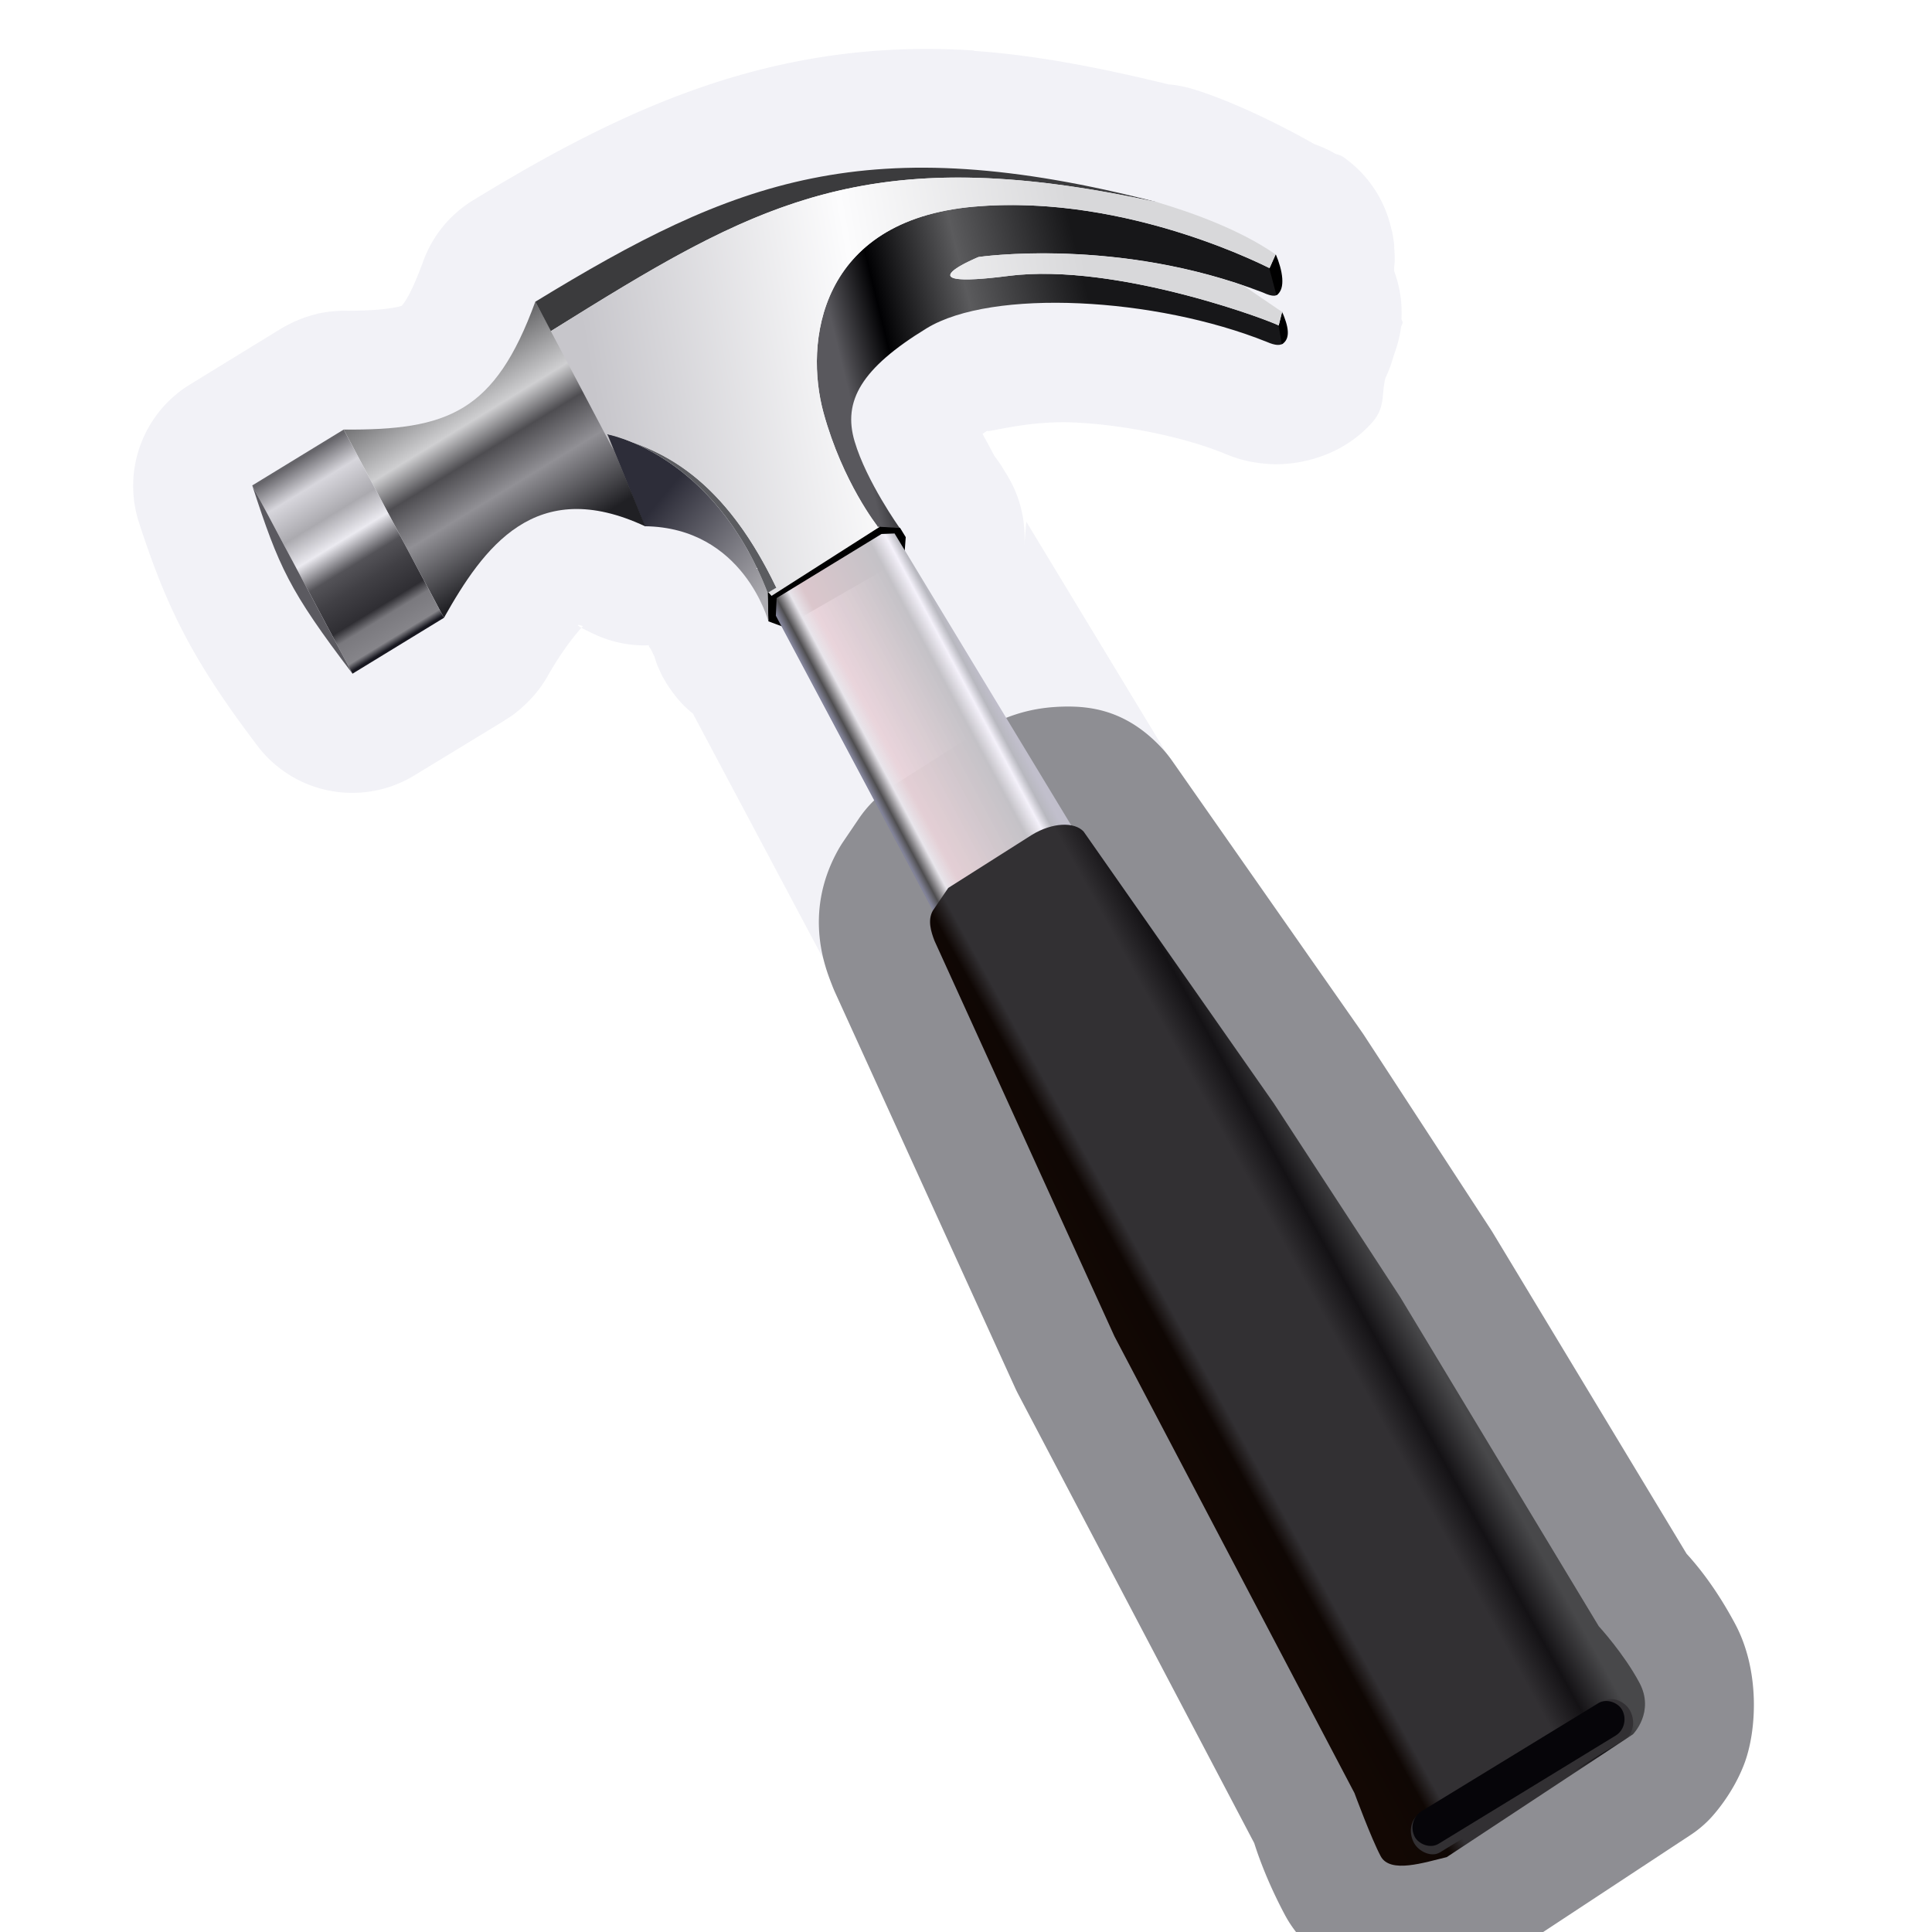 <svg height="16" viewBox="0 0 16 16" width="16" xmlns="http://www.w3.org/2000/svg" xmlns:xlink="http://www.w3.org/1999/xlink"><linearGradient id="a" gradientUnits="userSpaceOnUse" x1="372.07" x2="387.12" y1="947" y2="947"><stop offset="0" stop-color="#828398"/><stop offset=".05" stop-color="#4f4e50"/><stop offset=".14" stop-color="#e8e5eb"/><stop offset=".232" stop-color="#e9d3d9" stop-opacity=".941"/><stop offset=".762" stop-color="#c4c2c7"/><stop offset=".87" stop-color="#f4f1fa"/><stop offset=".934" stop-color="#b8b8bf"/><stop offset="1" stop-color="#c1bfcc"/></linearGradient><linearGradient id="b" gradientUnits="userSpaceOnUse" x1="368.21" x2="394.83" y1="1019" y2="1018.6"><stop offset="0" stop-color="#130804"/><stop offset=".17" stop-color="#0f0704"/><stop offset=".238" stop-color="#323033"/><stop offset=".718" stop-color="#323033"/><stop offset=".848" stop-color="#141215"/><stop offset="1" stop-color="#48484a10e"/></linearGradient><linearGradient id="c" gradientUnits="userSpaceOnUse" x1="367.85" x2="372.25" y1="904.78" y2="918"><stop offset="0" stop-color="#2d2d39"/><stop offset="1" stop-color="#acabb0"/></linearGradient><linearGradient id="d" gradientUnits="userSpaceOnUse" x1="389.51" x2="414.06" y1="902.21" y2="908.79"><stop offset="0" stop-color="#59585d"/><stop offset=".193" stop-color="#010103"/><stop offset=".543" stop-color="#5b5b5d"/><stop offset="1" stop-color="#171719"/></linearGradient><linearGradient id="e" gradientUnits="userSpaceOnUse" x1="-353.82" x2="-353.82" y1="903.4" y2="883.11"><stop offset="0" stop-color="#202024"/><stop offset=".337" stop-color="#919095"/><stop offset=".539" stop-color="#4e4d51"/><stop offset=".695" stop-color="#cfcfd1"/><stop offset="1" stop-color="#69696b"/></linearGradient><linearGradient id="f" gradientUnits="userSpaceOnUse" x1="338.85" x2="338.85" y1="903.66" y2="883.86"><stop offset="0" stop-color="#181820"/><stop offset=".035" stop-color="#86858a"/><stop offset=".141" stop-color="#7a797e"/><stop offset=".196" stop-color="#2f2e33"/><stop offset=".333" stop-color="#414045"/><stop offset=".431" stop-color="#545358"/><stop offset=".561" stop-color="#ebeaf0"/><stop offset=".692" stop-color="#abaaaf"/><stop offset=".86" stop-color="#d7d6dc"/><stop offset="1" stop-color="#66656a"/></linearGradient><linearGradient id="g" gradientUnits="userSpaceOnUse" x1="367.85" x2="415.57" y1="-67.365" y2="-50.845"><stop offset="0" stop-color="#c7c6cb"/><stop offset=".543" stop-color="#fcfcfd"/><stop offset="1" stop-color="#d8d8da"/></linearGradient><filter id="h" color-interpolation-filters="sRGB" height="1.273" width="1.04" x="-.02" y="-.136"><feGaussianBlur stdDeviation=".198"/></filter><g transform="matrix(.072 -.044 .041 .077 -58.082 -49.388)"><g fill-rule="evenodd"><path d="m8.162.016c-1.631-.099-2.86.472-4.131 1.258a.983.983 0 0 0 -.408.504c-.128.358-.19.38-.18.373.01-.006-.096.042-.469.041a.983.983 0 0 0 -.025 0 .983.983 0 0 0 -.025.002.983.983 0 0 0 -.072.006.983.983 0 0 0 -.092.016.983.983 0 0 0 -.004 0 .983.983 0 0 0 -.018.006.983.983 0 0 0 -.07.02.983.983 0 0 0 -.039.014.983.983 0 0 0 -.045.018.983.983 0 0 0 -.08.039.983.983 0 0 0 -.049.027l-.752.467a.983.983 0 0 0 -.416 1.145c.23.694.44 1.125.99 1.842a.983.983 0 0 0 1.297.236l.719-.443.01-.006a.983.983 0 0 0 .023-.016.983.983 0 0 0 .059-.039.983.983 0 0 0 .021-.016.983.983 0 0 0 .012-.01.983.983 0 0 0 .062-.055.983.983 0 0 0 .068-.07.983.983 0 0 0 .121-.17c.143-.258.284-.411.289-.414.005-.003-.145-.045.096.066a.983.983 0 0 0 .406.09c.068-0.0.03-.009.051.018.023.028.051.117.029.037a.983.983 0 0 0 .01.035.983.983 0 0 0 .031.09.983.983 0 0 0 .002.002.983.983 0 0 0 .041.086.983.983 0 0 0 .002.002.983.983 0 0 0 .051.082.983.983 0 0 0 .002.002.983.983 0 0 0 .057.076.983.983 0 0 0 .002.002.983.983 0 0 0 .064.07.983.983 0 0 0 .002.002.983.983 0 0 0 .066.057l1.127 2.094a.983.983 0 0 0 1.678.086l.02-.027.393-.25.143-.035a.983.983 0 0 0 .607-1.469l-1.223-1.998-.016.205a.983.983 0 0 0 -.143-.586l-.047-.076a.983.983 0 0 0 -.057-.08c-.01-.016-.053-.099-.102-.186.031-.023.003-.005.049-.033-.068.042.292-.083.705-.066s.898.114 1.227.244l-.027-.012c.101.044.216.092.418.104.202.012.576-.046.84-.342.119-.133.077-.24.113-.375a.983.983 0 0 0 .064-.176.983.983 0 0 0 .014-.041l.002-.006a.983.983 0 0 0 .045-.191c-.001-.011.015-.035.014-.045-.002-.014-.008-.016-.01-.029a.983.983 0 0 0 -.061-.391c-.006-.024.006-.089.002-.109-0-.001 0-.001 0-.002a.983.983 0 0 0 0-.021v-.002a.983.983 0 0 0 -.004-.059.983.983 0 0 0 0-.02.983.983 0 0 0 -.002-.02.983.983 0 0 0 -.012-.076.983.983 0 0 0 -.004-.021.983.983 0 0 0 -.006-.02.983.983 0 0 0 -.02-.074.983.983 0 0 0 -.381-.521c-.031-.021-.053-.017-.084-.037a.983.983 0 0 0 -.154-.068c-.371-.208-.751-.376-1.014-.453a.983.983 0 0 0 -.037-.01l-.008-.002a.983.983 0 0 0 -.139-.023c-.003-.001-.005.001-.008 0-.578-.139-1.117-.239-1.613-.27z" fill="#f2f2f7" stroke-width=".086" transform="matrix(10.481 6.051 -5.648 9.782 329.814 834.588)"/><path d="m383.877 939.623-9.719.146a11.029 11.029 0 0 0 -4.379.979l-2.4 1.086a11.029 11.029 0 0 0 -.969.498c-5.998 3.463-6.465 9.18-6.656 10.623a11.029 11.029 0 0 0 -.072.736l-2.65 41.039a11.029 11.029 0 0 0 -.021.65l-.262 48.109c-.16.825-.656 3.544-.656 7.338 0 3.877 2.15 7.437 3.982 9.193s3.367 2.468 4.611 3.019c2.489 1.103 4.277 1.476 4.838 1.65a11.029 11.029 0 0 0 3.646.494l21.838-.715a11.029 11.029 0 0 0 2.254-.309s2.966-.688 5.631-2.764c2.665-2.076 5.719-6.801 5.719-11.809 0-4.054-.628-6.806-.973-8.146l-1.977-35.604a11.029 11.029 0 0 0 -.029-.395l-2.02-22.029a11.029 11.029 0 0 0 -.039-.363l-3.939-31.469a11.029 11.029 0 0 0 -.291-1.484c-1.384-5.165-4.619-7.277-7.236-8.605v.002c-2.61-1.324-5.248-1.873-8.064-1.873a11.029 11.029 0 0 0 -.166 0z" fill="#8e8e93"/><path d="m372.14 921.51c-.092-.115-1.101-1.262-1.101-1.262l1.239-2.34 12.823-.011 1.687 1.298.065 1.038-1.103 1.622z"/></g><path d="m371.95 920.17.885-1.395h12.061l1.158.607 1.844 32.452-3.574-1.113-9.878.114-2.495 1.113z" fill="url(#a)"/><g fill-rule="evenodd"><path d="m367.76 1044.4.275-48.964 2.661-41.027c.121-.911.329-1.993 1.233-2.515l2.401-1.087 9.72-.159c2.358 0 4.299 1.042 4.635 2.295l3.946 31.48 2.019 22.027 2.019 36.528s.918 3.466.918 6.608-2.937 3.855-2.937 3.855l-21.843.734c-2.157-.673-5.69-1.44-5.69-3.35 0-1.91.642-6.425.642-6.425z" fill="url(#b)"/><path d="m371.04 920.26s2.182-8.85-6.319-13.847l.973-9.345s8.355 6.766 6.603 20.848z" fill="url(#c)"/><path d="m373.29 917.92c.563-12.767-4.466-17.713-7.594-20.852 0 0 8.355 6.766 6.603 20.848z" fill="#5b5c60"/><path d="m386.75 919.19s-.734-5.415.092-9.27c.826-3.855 3.946-5.598 11.472-5.598s21.293 8.811 28.91 17.989c1.097 1.406 1.869 1.158 1.927-.551.045-.227-11.122-13.318-21.293-17.621-10.248-4.336-1.744-3.029-1.744-3.029s13.032 5.231 23.036 16.979c1.322 1.776 1.736.665 2.019-1.193 0 0-8.994-13.491-23.128-20.099s-21.017 2.662-22.577 9.27-.551 11.931-.551 11.931z" fill="url(#d)"/><path d="m430.82 916.47-.617 2.515c1.13-.016 1.693-1.768 1.833-3.358z"/><path d="m428.99 921.56-.592 1.679c1.098 0 1.408-1.208 1.533-2.628z"/></g><path d="m-365.58 882.76c8.614 6.975 13.529 6.098 22.532.872v20.248c-6.677-3.74-14.541-7.071-21.706 2.57l-.957-9.195z" fill="url(#e)" transform="scale(-1 1)"/><path d="m332.53 883.63h10.513v20.248h-10.513z" fill="url(#f)"/><path d="m365.58 882.76c22.866 0 36.869 2.302 58.637 22.823-22.53-19.794-35.196-19.86-58.635-19.666z" fill="#3b3b3d" fill-rule="evenodd"/><path d="m373.9-70.467c-2.634-.022-5.394-.001-8.324.023l-.057 12.789.172-1.645s.129.104.352.314c.003.002.001.001.004.004.222.21.536.523.908.943.006.007.008.009.014.016.048.054.103.124.152.182.114.133.231.271.354.422.009.009.017.02.025.029 2.933 3.265 6.248 8.443 5.785 18.943l-.902-.006.109.436 12.545-.238.004-.027-.127-.082s-1.009-5.324.551-11.932 8.444-15.878 22.578-9.27c12.775 5.973 21.278 17.47 22.809 19.645l1.164-.807c-1.991-3.846-5.337-7.551-7.805-10.051-19.714-17.32-31.876-19.536-50.311-19.689zm30.064 15.031c-1.591-.002-2.511.503 3.894 3.213 9.765 4.132 20.339 16.245 21.137 17.416l.924-.932-2.141-4.064c-9.783-10.662-21.664-15.447-21.664-15.447s-1.196-.184-2.15-.186zm-32.465 5.795c.173.589.331 1.204.467 1.848-.136-.643-.294-1.259-.467-1.848zm.467 1.85c.119.564.216 1.159.301 1.766-.085-.607-.181-1.201-.301-1.766zm.346 2.045c.077.601.125 1.233.162 1.875-.037-.642-.085-1.274-.162-1.875zm.188 2.189c.034.74.041 1.506.014 2.299.027-.794.02-1.558-.014-2.299zm.012 2.353c-.028.784-.09 1.595-.186 2.432.096-.836.157-1.647.186-2.432zm59.516.492c-0.0.003-.002.006-.002.01l.006-.004zm-2.102 4.988c-.004.045-.013.084-.018.129l.055-.061z" fill="url(#g)" transform="translate(0 956.36)"/><path d="m-332.53 883.63c1.469 7.975 1.651 10.319 0 20.248z" fill="#5b5a60" transform="scale(-1 1)"/><rect fill="#323033" filter="url(#h)" height="3.488" rx="1.744" transform="matrix(1.042 0 0 1.188 -15.929 -197.14)" width="23.862" x="370.97" y="1049.2"/><rect fill="#060509" height="3.488" rx="1.744" width="23.862" x="370.97" y="1049.2"/></g></svg>